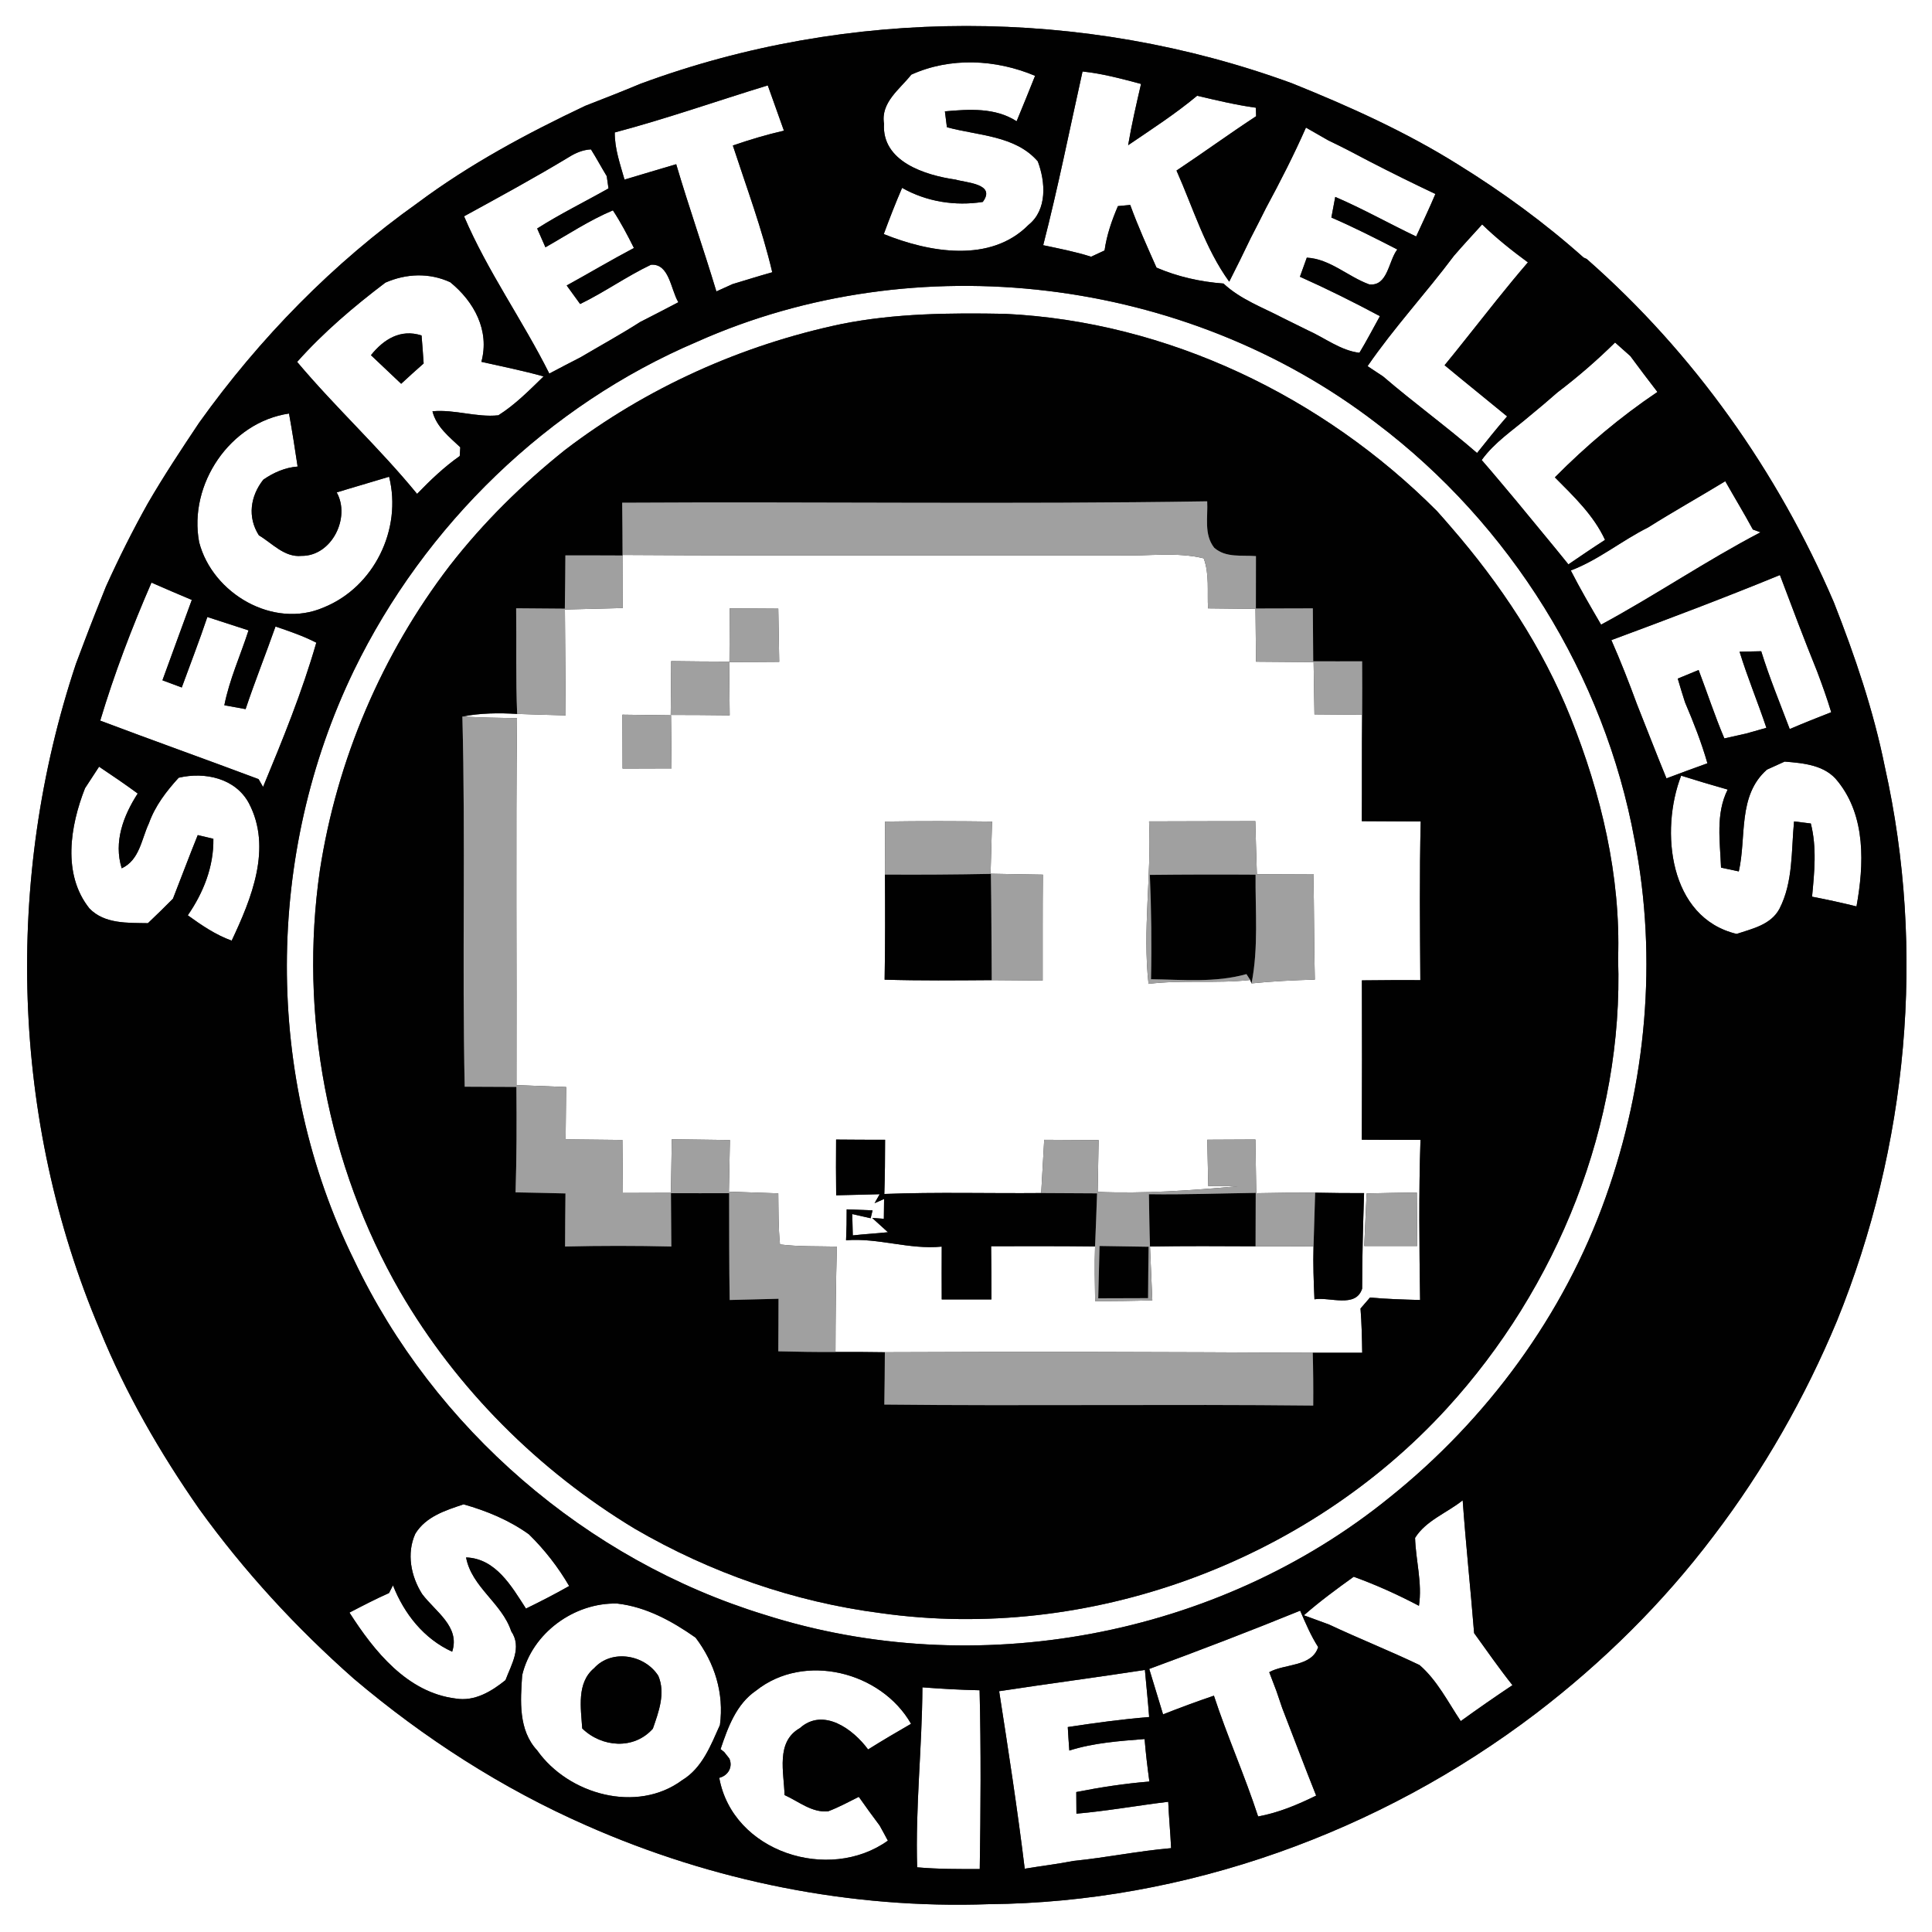 <?xml version="1.0" encoding="UTF-8" ?>
<!DOCTYPE svg PUBLIC "-//W3C//DTD SVG 1.1//EN" "http://www.w3.org/Graphics/SVG/1.1/DTD/svg11.dtd">
<svg width="250pt" height="250pt" viewBox="0 0 250 250" version="1.1" xmlns="http://www.w3.org/2000/svg">
<rect x="0" y="0" width="250" height="250" fill="#333333" stroke="none"/>
<g id="#ffffffff">
<path fill="#ffffff" opacity="1.00" d=" M 0.00 0.00 L 250.00 0.00 L 250.00 250.00 L 0.00 250.00 L 0.00 0.00 M 82.85 10.85 C 80.50 11.84 78.12 12.76 75.74 13.69 C 68.18 17.27 60.79 21.23 54.07 26.24 C 43.09 34.04 33.58 43.77 25.76 54.71 C 23.47 58.14 21.19 61.58 19.12 65.15 C 17.16 68.65 15.36 72.25 13.71 75.90 C 12.77 78.24 11.83 80.59 10.94 82.95 C 10.57 83.93 10.20 84.91 9.83 85.89 C 0.54 113.74 1.42 144.98 12.91 172.06 C 16.25 180.28 20.71 188.00 25.78 195.27 C 31.59 203.32 38.34 210.66 45.79 217.23 C 54.86 224.91 64.98 231.43 75.87 236.21 C 92.20 243.43 110.11 247.04 127.96 246.40 C 153.41 246.18 178.55 237.09 198.76 221.71 C 207.40 215.11 215.19 207.42 221.74 198.74 C 228.24 190.21 233.58 180.82 237.70 170.93 C 246.87 148.35 249.22 123.03 243.90 99.24 C 242.43 91.94 240.02 84.86 237.30 77.94 C 230.04 61.03 219.16 45.66 205.32 33.51 L 204.92 33.33 C 199.88 28.83 194.41 24.84 188.67 21.29 C 181.90 17.05 174.59 13.76 167.19 10.78 C 140.19 0.89 109.82 0.87 82.85 10.85 Z" />
<path fill="#ffffff" opacity="1.00" d=" M 117.92 9.66 C 122.98 7.37 128.87 7.67 133.94 9.81 C 133.15 11.77 132.37 13.74 131.55 15.69 C 128.78 13.90 125.40 14.13 122.27 14.41 C 122.33 14.92 122.46 15.95 122.53 16.46 C 126.52 17.56 131.38 17.51 134.29 20.88 C 135.29 23.53 135.54 27.14 133.09 29.10 C 128.16 34.09 120.23 32.66 114.36 30.29 C 115.10 28.28 115.88 26.28 116.73 24.31 C 119.89 26.10 123.59 26.69 127.17 26.13 C 128.92 23.78 125.06 23.66 123.65 23.24 C 119.73 22.68 114.08 20.92 114.39 16.01 C 113.94 13.26 116.42 11.56 117.92 9.66 Z" />
<path fill="#ffffff" opacity="1.00" d=" M 140.08 9.25 C 142.66 9.52 145.16 10.20 147.65 10.86 C 147.04 13.49 146.43 16.12 145.98 18.79 C 149.01 16.73 152.09 14.74 154.91 12.39 C 157.43 12.98 159.95 13.59 162.51 13.94 C 162.52 14.22 162.53 14.77 162.54 15.04 C 159.06 17.32 155.70 19.77 152.24 22.07 C 154.39 26.90 155.94 32.14 159.06 36.45 C 160.01 34.58 160.94 32.70 161.84 30.81 C 162.51 29.51 163.18 28.21 163.83 26.90 C 165.67 23.49 167.43 20.05 168.99 16.51 C 169.96 17.06 170.93 17.61 171.89 18.17 C 173.68 19.02 175.43 19.94 177.18 20.87 C 180.01 22.33 182.86 23.74 185.74 25.10 C 184.96 26.95 184.09 28.77 183.25 30.60 C 179.74 28.93 176.35 27.01 172.78 25.48 C 172.61 26.37 172.44 27.26 172.28 28.15 C 175.18 29.40 178.00 30.84 180.81 32.28 C 179.65 33.79 179.59 37.07 177.18 36.80 C 174.42 35.80 172.11 33.50 169.10 33.34 C 168.88 33.96 168.43 35.20 168.21 35.81 C 171.72 37.38 175.16 39.09 178.56 40.91 C 177.68 42.49 176.85 44.10 175.91 45.65 C 173.49 45.37 171.41 43.71 169.21 42.73 C 168.14 42.21 167.09 41.68 166.03 41.16 C 163.40 39.78 160.52 38.75 158.32 36.69 C 155.35 36.47 152.39 35.81 149.65 34.63 C 148.46 31.95 147.25 29.28 146.25 26.52 C 145.85 26.56 145.06 26.63 144.66 26.67 C 143.87 28.51 143.21 30.41 142.93 32.41 C 142.49 32.61 141.62 33.02 141.19 33.22 C 139.16 32.57 137.07 32.17 134.99 31.73 C 136.91 24.28 138.41 16.74 140.08 9.25 Z" />
<path fill="#ffffff" opacity="1.00" d=" M 79.55 17.14 C 86.23 15.37 92.75 13.07 99.35 11.05 C 100.06 13.00 100.73 14.96 101.44 16.91 C 99.20 17.42 97.00 18.08 94.83 18.83 C 96.61 24.27 98.62 29.65 99.93 35.23 C 98.21 35.71 96.51 36.25 94.80 36.76 C 94.10 37.08 93.40 37.39 92.70 37.71 C 91.04 32.20 89.13 26.77 87.50 21.25 C 85.27 21.90 83.04 22.58 80.81 23.24 C 80.25 21.24 79.53 19.25 79.55 17.14 Z" />
<path fill="#ffffff" opacity="1.00" d=" M 73.63 20.32 C 74.49 19.78 75.44 19.38 76.47 19.33 C 77.18 20.46 77.81 21.64 78.51 22.79 C 78.57 23.19 78.68 23.98 78.74 24.38 C 75.67 26.12 72.49 27.67 69.51 29.57 C 69.78 30.18 70.32 31.40 70.58 32.00 C 73.47 30.36 76.25 28.51 79.31 27.22 C 80.33 28.77 81.20 30.43 82.03 32.09 C 79.09 33.64 76.24 35.34 73.33 36.94 C 73.91 37.73 74.49 38.53 75.07 39.34 C 78.22 37.81 81.08 35.76 84.23 34.26 C 86.62 34.06 86.79 37.48 87.78 39.11 C 86.13 39.97 84.49 40.83 82.83 41.67 C 80.32 43.28 77.70 44.71 75.13 46.23 C 73.77 46.92 72.43 47.63 71.08 48.34 C 67.63 41.44 63.08 35.10 60.05 27.99 C 64.61 25.49 69.18 23.01 73.63 20.32 Z" />
<path fill="#ffffff" opacity="1.00" d=" M 188.14 33.10 C 189.33 31.72 190.57 30.39 191.79 29.04 C 193.63 30.83 195.64 32.43 197.71 33.95 C 194.96 37.14 192.37 40.47 189.74 43.77 C 188.82 44.94 187.88 46.10 186.93 47.26 C 189.61 49.49 192.33 51.66 195.02 53.88 C 193.68 55.42 192.40 57.02 191.13 58.62 C 187.18 55.19 182.94 52.12 178.97 48.71 C 178.47 48.38 177.46 47.72 176.96 47.38 C 180.38 42.40 184.52 37.94 188.14 33.10 Z" />
<path fill="#ffffff" opacity="1.00" d=" M 38.45 46.83 C 41.87 42.99 45.78 39.67 49.87 36.57 C 52.58 35.39 55.55 35.27 58.26 36.52 C 61.35 39.03 63.39 42.77 62.29 46.82 C 64.98 47.43 67.68 47.96 70.34 48.71 C 68.50 50.50 66.67 52.36 64.49 53.74 C 61.65 54.04 58.83 52.95 55.96 53.22 C 56.46 55.23 58.13 56.52 59.56 57.88 C 59.54 58.16 59.51 58.73 59.49 59.01 C 57.47 60.43 55.68 62.14 53.97 63.91 C 49.09 57.94 43.41 52.73 38.45 46.83 M 48.00 45.96 C 49.30 47.19 50.61 48.42 51.91 49.66 C 52.87 48.77 53.84 47.89 54.82 47.03 C 54.74 45.82 54.65 44.61 54.55 43.41 C 51.84 42.53 49.65 43.90 48.00 45.96 Z" />
<path fill="#ffffff" opacity="1.00" d=" M 90.16 44.24 C 118.55 31.55 153.47 35.82 178.11 54.76 C 195.40 67.81 207.62 87.39 211.52 108.72 C 214.51 124.09 213.03 140.19 207.78 154.91 C 202.37 170.17 192.42 183.67 179.81 193.77 C 157.55 211.84 126.19 217.65 98.92 208.94 C 75.89 201.88 56.17 184.83 45.83 163.08 C 34.13 139.37 34.31 110.50 45.80 86.75 C 54.93 67.95 70.91 52.43 90.16 44.24 M 108.87 41.93 C 95.94 44.65 83.64 50.19 73.13 58.21 C 67.60 62.63 62.57 67.58 58.21 73.18 C 49.41 84.66 43.59 98.33 41.39 112.64 C 38.69 131.28 42.36 150.78 51.77 167.13 C 59.08 179.71 69.71 190.32 82.16 197.83 C 91.92 203.51 102.78 207.30 113.99 208.74 C 140.78 212.52 168.96 202.19 187.19 182.28 C 201.55 166.60 210.12 145.39 209.38 124.05 C 209.73 113.35 207.19 102.72 203.23 92.83 C 199.60 83.76 194.13 75.54 187.74 68.18 C 187.15 67.49 186.55 66.81 185.95 66.14 C 171.18 51.31 151.08 41.62 130.08 40.61 C 122.97 40.48 115.86 40.53 108.87 41.93 Z" />
<path fill="#ffffff" opacity="1.00" d=" M 208.99 44.32 C 209.65 44.90 210.30 45.49 210.96 46.07 C 212.12 47.63 213.28 49.19 214.47 50.72 C 209.69 53.93 205.25 57.68 201.20 61.77 C 203.63 64.22 206.22 66.67 207.69 69.86 C 206.09 70.89 204.52 71.96 202.95 73.03 C 200.72 70.25 198.42 67.53 196.17 64.77 C 194.69 63.02 193.24 61.25 191.73 59.53 C 193.39 57.22 195.79 55.66 197.92 53.84 C 199.14 52.85 200.34 51.82 201.53 50.78 C 204.15 48.79 206.65 46.63 208.99 44.32 Z" />
<path fill="#ffffff" opacity="1.00" d=" M 25.77 70.16 C 24.36 62.69 29.76 54.63 37.40 53.51 C 37.81 55.79 38.17 58.07 38.51 60.37 C 36.88 60.50 35.40 61.15 34.07 62.07 C 32.40 64.19 31.99 66.91 33.50 69.27 C 35.23 70.30 36.81 72.15 39.01 71.93 C 42.94 71.98 45.39 66.96 43.57 63.72 C 45.83 63.02 48.10 62.38 50.35 61.69 C 52.05 68.49 48.40 75.97 41.89 78.60 C 35.39 81.43 27.49 76.81 25.77 70.16 Z" />
<path fill="#ffffff" opacity="1.00" d=" M 213.25 68.26 C 216.54 66.19 219.93 64.29 223.25 62.27 C 224.43 64.36 225.68 66.41 226.82 68.52 C 227.07 68.61 227.56 68.79 227.81 68.88 C 220.76 72.56 214.17 77.06 207.18 80.83 C 205.83 78.52 204.48 76.21 203.26 73.82 C 206.85 72.46 209.84 69.96 213.25 68.26 Z" />
<path fill="#ffffff" opacity="1.00" d=" M 80.60 71.81 C 102.07 71.95 123.54 71.84 145.00 71.87 C 148.58 71.98 152.25 71.39 155.76 72.25 C 156.52 74.31 156.20 76.57 156.32 78.72 C 158.36 78.74 160.41 78.77 162.46 78.79 C 162.49 81.06 162.51 83.34 162.53 85.62 C 165.01 85.64 167.50 85.66 169.98 85.68 C 170.02 87.93 170.06 90.19 170.09 92.44 C 172.15 92.46 174.20 92.48 176.26 92.49 C 176.21 97.08 176.25 101.67 176.22 106.26 C 178.76 106.27 181.30 106.28 183.84 106.30 C 183.67 113.14 183.75 119.99 183.79 126.83 C 181.27 126.82 178.75 126.83 176.23 126.86 C 176.25 133.73 176.25 140.61 176.22 147.48 C 178.75 147.50 181.27 147.50 183.81 147.50 C 183.58 154.41 183.66 161.31 183.76 168.22 C 181.59 168.16 179.43 168.10 177.28 167.90 C 176.86 168.37 176.46 168.85 176.05 169.32 C 176.20 171.23 176.24 173.14 176.27 175.05 C 174.14 175.04 172.00 175.06 169.87 175.05 C 151.42 174.95 132.96 174.89 114.50 174.98 C 112.37 174.94 110.24 174.94 108.11 174.95 C 108.12 170.40 108.16 165.85 108.29 161.31 C 105.83 161.25 103.37 161.33 100.93 161.03 C 100.71 158.83 100.74 156.62 100.71 154.42 C 98.58 154.35 96.45 154.27 94.32 154.20 C 94.36 151.97 94.41 149.74 94.45 147.52 C 91.94 147.48 89.43 147.45 86.93 147.42 C 86.89 149.73 86.85 152.04 86.82 154.35 C 84.75 154.35 82.67 154.36 80.60 154.37 C 80.58 152.08 80.56 149.79 80.54 147.51 C 78.09 147.48 75.64 147.46 73.19 147.43 C 73.21 145.17 73.23 142.92 73.26 140.66 C 71.12 140.57 68.97 140.49 66.83 140.41 C 66.88 124.58 66.73 108.75 66.90 92.92 C 64.55 92.90 62.19 92.85 59.83 92.72 C 62.17 92.26 64.55 92.24 66.92 92.38 C 69.01 92.46 71.11 92.51 73.20 92.57 C 73.16 88.01 73.14 83.44 73.10 78.87 C 75.60 78.80 78.09 78.74 80.58 78.68 C 80.59 76.39 80.59 74.10 80.60 71.81 M 94.42 78.72 C 94.41 81.04 94.40 83.36 94.39 85.68 C 96.53 85.66 98.68 85.65 100.83 85.64 C 100.79 83.34 100.75 81.05 100.71 78.76 C 98.61 78.75 96.52 78.73 94.42 78.72 M 86.85 85.55 C 86.84 87.87 86.82 90.19 86.79 92.51 C 89.33 92.51 91.88 92.53 94.42 92.56 C 94.40 90.24 94.38 87.93 94.35 85.61 C 91.85 85.61 89.35 85.58 86.85 85.55 M 80.54 92.48 C 80.55 94.80 80.56 97.13 80.56 99.45 C 82.67 99.44 84.78 99.43 86.90 99.43 C 86.87 97.14 86.85 94.85 86.83 92.56 C 84.73 92.53 82.64 92.50 80.54 92.48 M 114.53 106.31 C 114.53 108.59 114.52 110.88 114.51 113.17 C 114.54 117.70 114.55 122.24 114.47 126.77 C 119.09 126.91 123.71 126.86 128.33 126.83 C 130.52 126.84 132.72 126.87 134.92 126.89 C 134.93 122.32 134.90 117.75 134.95 113.18 C 132.69 113.14 130.43 113.11 128.18 113.06 C 128.24 110.80 128.30 108.56 128.37 106.31 C 123.75 106.25 119.14 106.24 114.53 106.31 M 148.69 106.29 C 149.01 113.30 147.84 120.31 148.62 127.31 C 152.99 126.78 157.41 127.29 161.78 126.81 L 161.95 127.25 C 164.67 126.97 167.40 126.84 170.14 126.76 C 170.02 122.21 170.06 117.66 169.95 113.10 C 167.51 113.11 165.08 113.12 162.64 113.13 C 162.56 110.84 162.50 108.55 162.44 106.26 C 157.86 106.28 153.27 106.26 148.69 106.29 M 108.19 147.46 C 108.17 149.86 108.17 152.26 108.20 154.67 C 110.08 154.62 111.95 154.59 113.83 154.53 L 113.17 155.69 L 114.40 155.15 L 114.37 157.71 L 112.86 157.60 C 113.37 158.06 114.39 158.99 114.90 159.45 C 113.38 159.61 111.87 159.69 110.35 159.86 C 110.34 159.17 110.30 157.79 110.28 157.10 C 110.88 157.24 112.07 157.51 112.66 157.64 C 112.73 157.39 112.85 156.88 112.91 156.62 C 111.79 156.58 110.67 156.54 109.56 156.49 C 109.57 157.82 109.54 159.15 109.48 160.49 C 113.64 160.15 117.67 161.73 121.86 161.31 C 121.85 163.59 121.85 165.87 121.86 168.15 C 124.00 168.15 126.15 168.14 128.29 168.15 C 128.29 165.85 128.28 163.55 128.25 161.26 C 132.74 161.25 137.22 161.24 141.70 161.29 C 141.61 163.65 141.68 166.00 141.71 168.36 C 144.18 168.37 146.64 168.34 149.11 168.26 C 149.02 165.94 148.91 163.62 148.81 161.30 C 153.37 161.22 157.92 161.25 162.47 161.27 C 164.97 161.26 167.47 161.27 169.97 161.28 C 169.90 163.56 169.99 165.85 170.09 168.13 C 172.06 167.79 175.44 169.31 176.26 166.75 C 176.26 162.63 176.38 158.51 176.51 154.39 C 174.39 154.39 172.28 154.38 170.18 154.33 C 167.63 154.32 165.09 154.35 162.56 154.40 C 162.52 152.08 162.48 149.77 162.45 147.45 C 160.37 147.46 158.29 147.47 156.22 147.48 C 156.26 149.48 156.30 151.48 156.35 153.48 C 157.60 153.48 158.85 153.49 160.11 153.50 C 154.10 154.05 148.07 154.48 142.04 154.23 C 142.08 151.99 142.11 149.76 142.16 147.53 C 139.81 147.51 137.46 147.50 135.12 147.49 C 134.99 149.79 134.86 152.08 134.73 154.38 C 127.96 154.44 121.20 154.24 114.43 154.50 C 114.51 152.16 114.53 149.83 114.53 147.49 C 112.42 147.49 110.30 147.48 108.19 147.46 M 176.84 154.43 C 176.74 156.69 176.63 158.96 176.53 161.23 C 178.81 161.24 181.10 161.24 183.39 161.23 C 183.37 158.92 183.35 156.61 183.34 154.31 C 181.17 154.34 179.01 154.38 176.84 154.43 Z" />
<path fill="#ffffff" opacity="1.00" d=" M 208.51 82.83 C 215.82 80.12 223.11 77.37 230.32 74.41 C 231.89 78.58 233.46 82.75 235.13 86.87 C 235.79 88.62 236.42 90.37 236.96 92.16 C 235.15 92.87 233.36 93.58 231.59 94.34 C 230.33 91.00 228.96 87.69 227.90 84.27 C 227.20 84.29 225.80 84.32 225.10 84.33 C 226.12 87.66 227.47 90.88 228.57 94.18 C 227.91 94.37 226.60 94.74 225.95 94.92 C 225.24 95.08 223.84 95.40 223.13 95.55 C 221.90 92.65 220.92 89.65 219.80 86.70 C 219.13 86.98 217.78 87.53 217.10 87.81 C 217.40 88.84 217.71 89.86 218.04 90.88 C 219.14 93.46 220.17 96.07 220.94 98.77 C 219.17 99.41 217.40 100.05 215.64 100.72 C 214.33 97.54 213.10 94.32 211.82 91.12 C 210.79 88.32 209.71 85.55 208.51 82.83 Z" />
<path fill="#ffffff" opacity="1.00" d=" M 12.97 93.25 C 14.79 87.17 17.07 81.21 19.60 75.39 C 21.33 76.16 23.08 76.89 24.82 77.63 C 23.56 81.10 22.27 84.56 21.02 88.03 C 21.85 88.34 22.69 88.65 23.52 88.96 C 24.63 85.92 25.80 82.91 26.83 79.84 C 28.60 80.42 30.38 81.00 32.16 81.57 C 31.12 84.80 29.69 87.92 29.03 91.26 C 29.72 91.39 31.09 91.64 31.78 91.76 C 32.98 88.17 34.39 84.65 35.65 81.07 C 37.44 81.68 39.24 82.29 40.93 83.16 C 39.10 89.53 36.58 95.71 34.04 101.83 C 33.89 101.58 33.60 101.07 33.46 100.82 C 26.64 98.26 19.78 95.82 12.97 93.25 Z" />
<path fill="#ffffff" opacity="1.00" d=" M 228.64 99.59 C 229.22 99.33 230.36 98.81 230.93 98.55 C 233.39 98.75 236.21 98.99 237.83 101.13 C 241.46 105.65 241.21 111.89 240.23 117.29 C 238.33 116.82 236.40 116.40 234.48 116.03 C 234.78 112.87 235.11 109.68 234.32 106.56 C 233.78 106.49 232.70 106.36 232.15 106.29 C 231.78 110.08 232.05 114.12 230.26 117.60 C 229.15 119.67 226.76 120.17 224.72 120.85 C 215.96 118.76 214.79 107.50 217.54 100.37 C 219.54 101.00 221.54 101.60 223.56 102.17 C 221.98 105.31 222.58 108.89 222.70 112.27 C 223.27 112.39 224.42 112.64 225.00 112.76 C 226.02 108.31 224.82 102.96 228.64 99.59 Z" />
<path fill="#ffffff" opacity="1.00" d=" M 11.00 102.00 C 11.61 101.07 12.21 100.14 12.82 99.21 C 14.51 100.34 16.19 101.48 17.82 102.68 C 15.97 105.54 14.68 108.94 15.75 112.36 C 18.07 111.28 18.30 108.59 19.27 106.53 C 20.07 104.28 21.53 102.38 23.12 100.64 C 26.48 99.84 30.47 100.69 32.21 103.94 C 35.25 109.73 32.53 116.30 29.98 121.72 C 27.90 120.97 26.07 119.72 24.30 118.44 C 26.32 115.52 27.67 112.13 27.61 108.54 C 27.10 108.42 26.10 108.18 25.59 108.06 C 24.48 110.79 23.46 113.55 22.38 116.29 C 21.31 117.37 20.24 118.42 19.14 119.46 C 16.54 119.41 13.52 119.58 11.57 117.55 C 8.04 113.13 9.08 106.88 11.00 102.00 Z" />
<path fill="#ffffff" opacity="1.00" d=" M 53.74 198.47 C 55.09 196.24 57.67 195.43 59.99 194.66 C 62.99 195.51 65.89 196.71 68.44 198.54 C 70.47 200.53 72.22 202.77 73.65 205.23 C 71.82 206.27 69.95 207.23 68.06 208.15 C 66.21 205.29 64.17 201.67 60.31 201.53 C 61.03 205.38 64.95 207.43 66.15 211.08 C 67.58 213.17 66.16 215.39 65.41 217.41 C 63.60 218.87 61.41 220.20 58.97 219.79 C 52.69 219.02 48.41 213.65 45.22 208.67 C 46.91 207.79 48.60 206.91 50.34 206.14 C 50.47 205.89 50.73 205.39 50.85 205.14 C 52.30 208.83 54.85 212.06 58.51 213.73 C 59.58 210.48 56.31 208.53 54.62 206.26 C 53.17 203.97 52.59 201.01 53.74 198.47 Z" />
<path fill="#ffffff" opacity="1.00" d=" M 183.11 199.00 C 184.51 196.75 187.26 195.76 189.27 194.14 C 189.68 199.87 190.29 205.59 190.75 211.32 C 192.38 213.58 193.97 215.87 195.71 218.06 C 193.45 219.57 191.22 221.12 189.02 222.71 C 187.36 220.23 185.97 217.43 183.69 215.46 C 179.83 213.61 175.84 212.03 171.97 210.21 C 171.16 209.91 169.53 209.31 168.72 209.02 C 170.77 207.23 172.96 205.61 175.17 204.03 C 178.07 205.08 180.88 206.35 183.61 207.79 C 184.06 204.84 183.20 201.93 183.11 199.00 Z" />
<path fill="#ffffff" opacity="1.00" d=" M 67.57 216.77 C 68.86 211.30 74.33 207.34 79.88 207.50 C 83.62 207.93 86.98 209.78 90.01 211.91 C 92.48 215.17 93.71 219.10 93.16 223.21 C 91.98 225.84 90.88 228.77 88.28 230.35 C 82.41 234.70 73.55 232.21 69.51 226.50 C 67.06 223.86 67.34 220.09 67.57 216.77 M 76.88 215.86 C 74.59 217.76 75.17 221.04 75.34 223.66 C 77.87 226.12 82.03 226.45 84.48 223.69 C 85.23 221.52 86.14 219.12 85.19 216.86 C 83.45 214.11 79.16 213.35 76.88 215.86 Z" />
<path fill="#ffffff" opacity="1.00" d=" M 148.71 215.96 C 155.26 213.55 161.78 211.05 168.24 208.42 C 168.94 210.03 169.62 211.65 170.57 213.13 C 169.77 215.71 166.21 215.27 164.24 216.38 C 164.47 216.99 164.93 218.21 165.17 218.82 C 165.35 219.36 165.72 220.45 165.91 221.00 C 167.38 224.78 168.80 228.58 170.31 232.35 C 167.91 233.53 165.43 234.57 162.80 235.05 C 161.08 229.77 158.81 224.69 157.08 219.42 C 154.87 220.17 152.68 220.98 150.50 221.84 C 149.91 219.87 149.31 217.92 148.71 215.96 Z" />
<path fill="#ffffff" opacity="1.00" d=" M 97.84 218.76 C 104.07 213.80 114.02 216.29 117.89 223.06 C 116.02 224.14 114.16 225.23 112.33 226.38 C 110.40 223.75 106.53 220.91 103.50 223.62 C 100.35 225.40 101.45 229.34 101.52 232.28 C 103.33 233.09 105.07 234.60 107.17 234.38 C 108.54 233.86 109.83 233.16 111.13 232.51 C 112.00 233.76 112.91 235.00 113.83 236.23 C 114.19 236.87 114.54 237.53 114.89 238.18 C 107.26 243.64 94.81 239.66 93.07 230.05 C 94.21 229.77 94.86 228.66 94.38 227.56 C 94.21 227.35 93.88 226.92 93.71 226.71 L 93.24 226.34 C 94.19 223.52 95.27 220.51 97.84 218.76 Z" />
<path fill="#ffffff" opacity="1.00" d=" M 129.29 218.84 C 135.57 217.88 141.87 217.06 148.15 216.09 C 148.33 218.12 148.55 220.15 148.70 222.18 C 145.17 222.47 141.67 222.95 138.17 223.48 C 138.23 224.49 138.29 225.51 138.37 226.52 C 141.51 225.52 144.83 225.29 148.11 225.03 C 148.26 226.87 148.48 228.70 148.73 230.53 C 145.55 230.79 142.39 231.27 139.27 231.89 C 139.27 232.59 139.29 233.99 139.29 234.69 C 143.27 234.34 147.20 233.63 151.17 233.15 C 151.25 235.15 151.45 237.15 151.54 239.15 C 147.31 239.51 143.14 240.38 138.92 240.80 C 136.83 241.21 134.71 241.46 132.60 241.81 C 131.66 234.13 130.48 226.48 129.29 218.84 Z" />
<path fill="#ffffff" opacity="1.00" d=" M 119.36 218.34 C 121.82 218.53 124.29 218.67 126.76 218.72 C 126.95 226.43 126.90 234.14 126.78 241.85 C 124.08 241.86 121.37 241.87 118.68 241.63 C 118.44 233.84 119.32 226.11 119.36 218.34 Z" />
</g>
<g id="#010101ff">
<path fill="#010101" opacity="1.00" d=" M 82.85 10.85 C 109.82 0.87 140.19 0.89 167.19 10.78 C 174.59 13.76 181.90 17.05 188.67 21.29 C 194.41 24.84 199.88 28.83 204.92 33.33 L 205.32 33.51 C 219.16 45.66 230.04 61.03 237.30 77.94 C 240.02 84.86 242.43 91.94 243.90 99.24 C 249.22 123.03 246.87 148.35 237.70 170.93 C 233.58 180.82 228.24 190.21 221.74 198.74 C 215.19 207.42 207.40 215.11 198.76 221.71 C 178.55 237.09 153.41 246.18 127.96 246.40 C 110.11 247.04 92.20 243.43 75.87 236.21 C 64.98 231.43 54.86 224.91 45.79 217.23 C 38.34 210.66 31.59 203.32 25.78 195.27 C 20.71 188.00 16.25 180.28 12.91 172.06 C 1.42 144.98 0.54 113.74 9.83 85.89 C 10.20 84.91 10.57 83.93 10.94 82.95 C 11.83 80.59 12.77 78.24 13.71 75.90 C 15.36 72.25 17.16 68.65 19.12 65.15 C 21.19 61.58 23.47 58.14 25.76 54.71 C 33.58 43.77 43.09 34.04 54.07 26.24 C 60.79 21.23 68.18 17.27 75.74 13.69 C 78.12 12.76 80.50 11.84 82.85 10.85 M 117.92 9.66 C 116.42 11.56 113.94 13.26 114.39 16.01 C 114.08 20.92 119.73 22.68 123.65 23.24 C 125.06 23.66 128.92 23.78 127.17 26.13 C 123.59 26.69 119.89 26.10 116.73 24.31 C 115.88 26.28 115.10 28.28 114.36 30.29 C 120.23 32.66 128.16 34.09 133.09 29.10 C 135.54 27.14 135.29 23.53 134.29 20.88 C 131.38 17.51 126.52 17.56 122.53 16.46 C 122.46 15.95 122.33 14.92 122.27 14.41 C 125.40 14.13 128.78 13.90 131.55 15.69 C 132.37 13.74 133.15 11.77 133.94 9.81 C 128.87 7.67 122.98 7.37 117.92 9.66 M 140.08 9.25 C 138.41 16.74 136.91 24.28 134.99 31.73 C 137.07 32.17 139.16 32.57 141.19 33.22 C 141.62 33.02 142.49 32.61 142.93 32.41 C 143.21 30.41 143.87 28.51 144.66 26.67 C 145.06 26.63 145.85 26.56 146.25 26.52 C 147.25 29.28 148.46 31.95 149.65 34.63 C 152.39 35.81 155.35 36.47 158.32 36.69 C 160.52 38.75 163.40 39.78 166.03 41.16 C 167.09 41.68 168.14 42.21 169.21 42.73 C 171.41 43.71 173.49 45.37 175.91 45.65 C 176.85 44.10 177.68 42.49 178.56 40.91 C 175.16 39.09 171.72 37.38 168.21 35.81 C 168.43 35.20 168.88 33.96 169.10 33.34 C 172.11 33.50 174.42 35.80 177.18 36.80 C 179.59 37.07 179.65 33.79 180.81 32.28 C 178.00 30.84 175.18 29.40 172.28 28.15 C 172.44 27.26 172.61 26.37 172.78 25.48 C 176.35 27.01 179.74 28.93 183.25 30.60 C 184.09 28.77 184.96 26.95 185.74 25.10 C 182.86 23.74 180.01 22.33 177.18 20.87 C 175.43 19.94 173.68 19.02 171.89 18.17 C 170.93 17.61 169.96 17.06 168.99 16.51 C 167.43 20.05 165.67 23.49 163.83 26.90 C 163.18 28.21 162.51 29.51 161.84 30.81 C 160.94 32.70 160.01 34.58 159.06 36.45 C 155.94 32.14 154.39 26.90 152.24 22.07 C 155.70 19.77 159.06 17.32 162.54 15.04 C 162.53 14.77 162.52 14.22 162.51 13.94 C 159.95 13.59 157.43 12.98 154.91 12.39 C 152.09 14.74 149.01 16.73 145.98 18.79 C 146.43 16.12 147.04 13.49 147.65 10.86 C 145.16 10.20 142.66 9.52 140.08 9.25 M 79.55 17.14 C 79.53 19.25 80.25 21.24 80.81 23.24 C 83.04 22.58 85.27 21.90 87.50 21.25 C 89.13 26.77 91.04 32.20 92.70 37.71 C 93.40 37.39 94.10 37.08 94.80 36.76 C 96.51 36.25 98.21 35.71 99.93 35.23 C 98.62 29.65 96.61 24.27 94.83 18.83 C 97.00 18.08 99.20 17.42 101.44 16.91 C 100.73 14.96 100.06 13.00 99.35 11.05 C 92.75 13.07 86.23 15.37 79.55 17.14 M 73.63 20.32 C 69.18 23.01 64.61 25.49 60.05 27.99 C 63.08 35.10 67.63 41.44 71.08 48.34 C 72.43 47.63 73.77 46.92 75.13 46.23 C 77.70 44.71 80.32 43.28 82.83 41.67 C 84.49 40.83 86.13 39.97 87.78 39.11 C 86.79 37.48 86.62 34.06 84.23 34.26 C 81.08 35.76 78.22 37.81 75.07 39.34 C 74.49 38.53 73.91 37.73 73.33 36.94 C 76.24 35.34 79.09 33.64 82.03 32.09 C 81.20 30.43 80.33 28.77 79.31 27.22 C 76.25 28.51 73.47 30.36 70.58 32.00 C 70.32 31.40 69.78 30.18 69.51 29.57 C 72.49 27.67 75.67 26.12 78.74 24.38 C 78.68 23.98 78.57 23.19 78.51 22.79 C 77.81 21.64 77.18 20.46 76.47 19.33 C 75.44 19.38 74.49 19.78 73.63 20.32 M 188.14 33.10 C 184.52 37.94 180.38 42.40 176.96 47.38 C 177.46 47.72 178.47 48.38 178.97 48.71 C 182.94 52.12 187.18 55.19 191.13 58.62 C 192.40 57.02 193.68 55.42 195.02 53.88 C 192.33 51.66 189.61 49.49 186.93 47.26 C 187.88 46.10 188.82 44.94 189.74 43.77 C 192.37 40.47 194.96 37.14 197.71 33.95 C 195.64 32.43 193.63 30.83 191.79 29.04 C 190.57 30.39 189.33 31.72 188.14 33.10 M 38.45 46.83 C 43.41 52.73 49.09 57.94 53.97 63.91 C 55.68 62.14 57.47 60.43 59.49 59.01 C 59.51 58.73 59.54 58.16 59.56 57.88 C 58.13 56.52 56.46 55.23 55.96 53.22 C 58.83 52.95 61.65 54.04 64.49 53.74 C 66.67 52.36 68.50 50.50 70.34 48.71 C 67.68 47.96 64.98 47.43 62.29 46.82 C 63.39 42.77 61.35 39.03 58.26 36.52 C 55.55 35.27 52.58 35.39 49.87 36.57 C 45.78 39.67 41.87 42.99 38.45 46.83 M 90.16 44.24 C 70.91 52.43 54.93 67.95 45.80 86.75 C 34.31 110.50 34.13 139.37 45.83 163.08 C 56.17 184.83 75.89 201.88 98.92 208.94 C 126.19 217.65 157.55 211.84 179.81 193.77 C 192.42 183.67 202.37 170.17 207.78 154.91 C 213.03 140.19 214.51 124.09 211.52 108.72 C 207.62 87.39 195.40 67.81 178.11 54.76 C 153.47 35.82 118.55 31.55 90.16 44.24 M 208.99 44.32 C 206.65 46.63 204.15 48.79 201.53 50.78 C 200.34 51.82 199.14 52.85 197.92 53.84 C 195.79 55.66 193.39 57.22 191.73 59.53 C 193.24 61.25 194.69 63.02 196.17 64.77 C 198.42 67.53 200.72 70.25 202.95 73.03 C 204.52 71.96 206.09 70.89 207.69 69.86 C 206.22 66.67 203.63 64.22 201.20 61.77 C 205.25 57.68 209.69 53.93 214.47 50.72 C 213.28 49.19 212.12 47.63 210.96 46.07 C 210.30 45.49 209.65 44.90 208.99 44.32 M 25.77 70.16 C 27.49 76.81 35.39 81.43 41.89 78.60 C 48.40 75.97 52.05 68.49 50.35 61.69 C 48.10 62.38 45.83 63.02 43.57 63.72 C 45.39 66.96 42.94 71.98 39.01 71.93 C 36.81 72.15 35.23 70.30 33.50 69.27 C 31.99 66.91 32.40 64.19 34.07 62.07 C 35.40 61.15 36.88 60.50 38.51 60.37 C 38.17 58.07 37.81 55.79 37.40 53.51 C 29.76 54.63 24.36 62.69 25.77 70.16 M 213.25 68.26 C 209.84 69.96 206.85 72.46 203.26 73.82 C 204.48 76.21 205.83 78.52 207.18 80.83 C 214.17 77.06 220.76 72.56 227.81 68.88 C 227.56 68.79 227.07 68.61 226.82 68.52 C 225.68 66.41 224.43 64.36 223.25 62.27 C 219.93 64.29 216.54 66.19 213.25 68.26 M 208.51 82.83 C 209.71 85.55 210.79 88.32 211.82 91.12 C 213.10 94.32 214.33 97.54 215.64 100.72 C 217.40 100.05 219.17 99.41 220.94 98.77 C 220.17 96.07 219.14 93.46 218.04 90.88 C 217.71 89.86 217.40 88.84 217.10 87.81 C 217.78 87.53 219.13 86.98 219.80 86.70 C 220.92 89.65 221.90 92.65 223.13 95.55 C 223.84 95.40 225.24 95.08 225.95 94.92 C 226.60 94.74 227.91 94.37 228.57 94.18 C 227.47 90.88 226.12 87.66 225.10 84.33 C 225.80 84.32 227.20 84.29 227.90 84.27 C 228.96 87.69 230.33 91.00 231.59 94.34 C 233.36 93.58 235.15 92.87 236.96 92.16 C 236.42 90.37 235.79 88.62 235.13 86.87 C 233.46 82.75 231.89 78.58 230.32 74.41 C 223.11 77.37 215.82 80.12 208.51 82.83 M 12.97 93.25 C 19.78 95.82 26.64 98.26 33.46 100.82 C 33.60 101.07 33.89 101.58 34.04 101.83 C 36.58 95.71 39.10 89.53 40.93 83.16 C 39.24 82.29 37.44 81.68 35.65 81.07 C 34.39 84.65 32.98 88.17 31.78 91.76 C 31.09 91.64 29.72 91.39 29.03 91.26 C 29.69 87.92 31.12 84.80 32.16 81.57 C 30.38 81.00 28.60 80.42 26.83 79.84 C 25.80 82.91 24.63 85.92 23.52 88.96 C 22.69 88.65 21.85 88.34 21.02 88.03 C 22.27 84.56 23.56 81.10 24.82 77.63 C 23.08 76.89 21.33 76.16 19.60 75.39 C 17.07 81.21 14.79 87.17 12.97 93.25 M 228.64 99.59 C 224.82 102.96 226.02 108.31 225.00 112.76 C 224.42 112.64 223.27 112.39 222.70 112.27 C 222.58 108.89 221.98 105.31 223.56 102.17 C 221.54 101.60 219.54 101.00 217.54 100.37 C 214.79 107.50 215.96 118.76 224.72 120.85 C 226.76 120.17 229.15 119.67 230.26 117.60 C 232.05 114.12 231.78 110.08 232.15 106.29 C 232.70 106.36 233.78 106.49 234.32 106.56 C 235.11 109.68 234.78 112.87 234.48 116.03 C 236.40 116.40 238.33 116.82 240.23 117.29 C 241.21 111.89 241.46 105.65 237.83 101.13 C 236.21 98.99 233.39 98.75 230.93 98.55 C 230.36 98.81 229.22 99.33 228.64 99.59 M 11.00 102.00 C 9.08 106.88 8.04 113.13 11.57 117.55 C 13.52 119.58 16.54 119.41 19.14 119.46 C 20.24 118.42 21.31 117.37 22.38 116.29 C 23.46 113.55 24.48 110.79 25.59 108.06 C 26.10 108.18 27.10 108.42 27.61 108.54 C 27.67 112.13 26.32 115.52 24.30 118.44 C 26.07 119.72 27.90 120.97 29.98 121.72 C 32.53 116.30 35.25 109.73 32.21 103.94 C 30.47 100.69 26.48 99.84 23.12 100.64 C 21.53 102.38 20.07 104.28 19.27 106.53 C 18.30 108.59 18.07 111.28 15.75 112.36 C 14.68 108.94 15.97 105.54 17.82 102.68 C 16.19 101.48 14.51 100.34 12.82 99.21 C 12.21 100.14 11.61 101.07 11.00 102.00 M 53.74 198.47 C 52.59 201.01 53.17 203.97 54.62 206.26 C 56.31 208.53 59.58 210.48 58.51 213.73 C 54.85 212.06 52.30 208.83 50.85 205.14 C 50.73 205.39 50.47 205.89 50.34 206.14 C 48.60 206.91 46.91 207.79 45.22 208.67 C 48.41 213.65 52.69 219.02 58.97 219.79 C 61.41 220.20 63.60 218.87 65.41 217.41 C 66.16 215.39 67.58 213.17 66.15 211.08 C 64.95 207.43 61.03 205.38 60.31 201.53 C 64.17 201.67 66.21 205.29 68.06 208.15 C 69.95 207.23 71.82 206.27 73.65 205.23 C 72.22 202.77 70.47 200.53 68.44 198.54 C 65.89 196.71 62.99 195.51 59.99 194.66 C 57.67 195.43 55.09 196.24 53.74 198.47 M 183.11 199.00 C 183.20 201.93 184.06 204.84 183.61 207.79 C 180.88 206.35 178.07 205.08 175.17 204.03 C 172.96 205.61 170.77 207.23 168.72 209.02 C 169.53 209.31 171.16 209.91 171.97 210.21 C 175.84 212.03 179.83 213.61 183.69 215.46 C 185.97 217.43 187.36 220.23 189.02 222.71 C 191.22 221.12 193.45 219.57 195.71 218.06 C 193.97 215.87 192.38 213.58 190.75 211.32 C 190.29 205.59 189.68 199.87 189.27 194.14 C 187.26 195.76 184.51 196.75 183.11 199.00 M 67.57 216.77 C 67.34 220.09 67.06 223.86 69.51 226.50 C 73.55 232.21 82.41 234.70 88.28 230.35 C 90.88 228.77 91.98 225.84 93.16 223.21 C 93.71 219.10 92.48 215.17 90.01 211.91 C 86.98 209.78 83.62 207.93 79.88 207.50 C 74.33 207.34 68.86 211.30 67.57 216.77 M 148.71 215.96 C 149.31 217.92 149.91 219.87 150.50 221.84 C 152.68 220.98 154.87 220.17 157.08 219.42 C 158.81 224.69 161.08 229.77 162.80 235.05 C 165.43 234.57 167.91 233.53 170.31 232.35 C 168.80 228.58 167.38 224.78 165.91 221.00 C 165.72 220.45 165.35 219.36 165.17 218.82 C 164.93 218.21 164.47 216.99 164.24 216.38 C 166.21 215.27 169.77 215.71 170.57 213.13 C 169.62 211.65 168.94 210.03 168.24 208.42 C 161.78 211.05 155.26 213.55 148.71 215.96 M 97.84 218.76 C 95.27 220.51 94.19 223.52 93.24 226.34 L 93.71 226.71 C 93.88 226.92 94.21 227.35 94.38 227.56 C 94.86 228.66 94.21 229.77 93.07 230.05 C 94.81 239.66 107.26 243.64 114.89 238.18 C 114.54 237.53 114.19 236.87 113.83 236.23 C 112.91 235.00 112.00 233.76 111.13 232.51 C 109.83 233.16 108.54 233.86 107.17 234.38 C 105.07 234.60 103.33 233.09 101.52 232.28 C 101.45 229.34 100.35 225.40 103.50 223.62 C 106.53 220.91 110.40 223.75 112.33 226.38 C 114.16 225.23 116.02 224.14 117.89 223.06 C 114.02 216.29 104.07 213.80 97.84 218.76 M 129.29 218.84 C 130.48 226.48 131.66 234.13 132.60 241.81 C 134.71 241.46 136.83 241.21 138.92 240.80 C 143.14 240.38 147.31 239.51 151.54 239.15 C 151.45 237.15 151.25 235.15 151.17 233.15 C 147.20 233.63 143.27 234.34 139.29 234.69 C 139.29 233.99 139.27 232.59 139.27 231.89 C 142.39 231.27 145.55 230.79 148.73 230.53 C 148.48 228.70 148.26 226.87 148.11 225.03 C 144.83 225.29 141.51 225.52 138.37 226.52 C 138.29 225.51 138.23 224.49 138.17 223.48 C 141.67 222.95 145.17 222.47 148.70 222.18 C 148.55 220.15 148.33 218.12 148.15 216.09 C 141.87 217.06 135.57 217.88 129.29 218.84 M 119.36 218.34 C 119.32 226.11 118.44 233.84 118.68 241.63 C 121.37 241.87 124.08 241.86 126.78 241.85 C 126.90 234.14 126.95 226.43 126.76 218.72 C 124.29 218.67 121.82 218.53 119.36 218.34 Z" />
<path fill="#010101" opacity="1.00" d=" M 108.87 41.93 C 115.86 40.53 122.97 40.48 130.08 40.61 C 151.08 41.62 171.18 51.31 185.95 66.14 C 186.55 66.81 187.15 67.49 187.74 68.18 C 194.13 75.54 199.60 83.76 203.23 92.83 C 207.19 102.72 209.73 113.35 209.38 124.05 C 210.12 145.39 201.55 166.60 187.19 182.28 C 168.96 202.19 140.78 212.52 113.99 208.74 C 102.78 207.30 91.92 203.51 82.16 197.83 C 69.71 190.32 59.08 179.71 51.77 167.13 C 42.36 150.78 38.69 131.28 41.39 112.64 C 43.59 98.33 49.41 84.66 58.21 73.18 C 62.57 67.58 67.60 62.63 73.13 58.21 C 83.64 50.19 95.94 44.65 108.87 41.93 M 80.51 65.05 C 80.54 67.33 80.55 69.61 80.56 71.88 C 78.09 71.87 75.62 71.86 73.16 71.87 C 73.14 74.16 73.13 76.46 73.09 78.76 C 70.99 78.75 68.89 78.73 66.79 78.71 C 66.85 83.26 66.72 87.82 66.92 92.38 C 64.55 92.24 62.17 92.26 59.83 92.72 C 60.25 108.68 59.79 124.66 60.13 140.62 C 62.36 140.63 64.59 140.63 66.82 140.65 C 66.86 145.20 66.86 149.75 66.71 154.29 C 68.86 154.34 71.02 154.37 73.17 154.43 C 73.14 156.72 73.13 159.01 73.12 161.30 C 77.71 161.19 82.29 161.19 86.87 161.30 C 86.86 159.00 86.84 156.70 86.82 154.40 C 89.33 154.40 91.84 154.41 94.35 154.40 C 94.36 159.00 94.34 163.61 94.42 168.22 C 96.52 168.16 98.63 168.12 100.74 168.06 C 100.73 170.33 100.73 172.59 100.71 174.86 C 103.17 174.92 105.64 174.96 108.11 174.95 C 110.24 174.94 112.37 174.94 114.50 174.98 C 114.49 177.23 114.47 179.49 114.43 181.75 C 132.93 181.95 151.43 181.68 169.93 181.88 C 169.95 179.60 169.93 177.32 169.87 175.05 C 172.00 175.06 174.14 175.04 176.27 175.05 C 176.24 173.14 176.20 171.23 176.05 169.32 C 176.46 168.85 176.86 168.37 177.28 167.90 C 179.43 168.10 181.59 168.16 183.76 168.22 C 183.66 161.31 183.58 154.41 183.81 147.50 C 181.27 147.50 178.75 147.50 176.22 147.48 C 176.25 140.61 176.25 133.73 176.23 126.86 C 178.75 126.83 181.27 126.82 183.79 126.83 C 183.75 119.99 183.67 113.14 183.84 106.30 C 181.30 106.28 178.76 106.27 176.22 106.26 C 176.25 101.67 176.21 97.08 176.26 92.49 C 176.28 90.19 176.27 87.88 176.26 85.57 C 174.15 85.58 172.04 85.58 169.93 85.57 C 169.92 83.29 169.90 81.00 169.88 78.72 C 167.42 78.72 164.97 78.73 162.51 78.74 C 162.52 76.48 162.52 74.22 162.52 71.96 C 160.68 71.81 158.63 72.21 157.12 70.88 C 155.76 69.15 156.32 66.90 156.21 64.87 C 130.98 65.27 105.74 64.90 80.51 65.05 Z" />
<path fill="#010101" opacity="1.00" d=" M 48.00 45.96 C 49.65 43.90 51.84 42.53 54.55 43.41 C 54.65 44.61 54.74 45.82 54.82 47.03 C 53.84 47.89 52.87 48.77 51.91 49.66 C 50.61 48.42 49.30 47.19 48.00 45.96 Z" />
<path fill="#010101" opacity="1.00" d=" M 114.51 113.17 C 119.08 113.20 123.65 113.17 128.22 113.08 C 128.30 117.66 128.29 122.25 128.33 126.83 C 123.71 126.86 119.09 126.91 114.47 126.77 C 114.55 122.24 114.54 117.70 114.51 113.17 Z" />
<path fill="#010101" opacity="1.00" d=" M 148.79 113.21 C 153.35 113.16 157.91 113.15 162.47 113.18 C 162.43 117.87 162.86 122.62 161.95 127.25 L 161.78 126.81 C 161.66 126.62 161.42 126.24 161.29 126.05 C 157.26 127.18 153.06 126.77 148.94 126.71 C 149.04 122.21 148.98 117.71 148.79 113.21 Z" />
<path fill="#010101" opacity="1.00" d=" M 108.19 147.46 C 110.30 147.48 112.42 147.49 114.53 147.49 C 114.53 149.83 114.51 152.16 114.43 154.50 C 121.20 154.24 127.96 154.44 134.73 154.38 C 137.14 154.39 139.55 154.40 141.96 154.42 C 141.88 156.71 141.80 159.00 141.70 161.29 C 137.22 161.24 132.74 161.25 128.25 161.26 C 128.28 163.55 128.29 165.85 128.29 168.15 C 126.15 168.14 124.00 168.15 121.86 168.15 C 121.85 165.87 121.85 163.59 121.86 161.31 C 117.67 161.73 113.64 160.15 109.48 160.49 C 109.54 159.15 109.57 157.82 109.56 156.49 C 110.67 156.54 111.79 156.58 112.91 156.62 C 112.85 156.88 112.73 157.39 112.66 157.64 C 112.07 157.51 110.88 157.24 110.28 157.10 C 110.30 157.79 110.34 159.17 110.35 159.86 C 111.87 159.69 113.38 159.61 114.90 159.45 C 114.39 158.99 113.37 158.06 112.86 157.60 L 114.37 157.71 L 114.40 155.15 L 113.17 155.69 L 113.83 154.53 C 111.95 154.59 110.08 154.62 108.20 154.67 C 108.17 152.26 108.17 149.86 108.19 147.46 Z" />
<path fill="#010101" opacity="1.00" d=" M 170.18 154.33 C 172.28 154.38 174.39 154.39 176.51 154.39 C 176.38 158.51 176.26 162.63 176.26 166.75 C 175.44 169.31 172.06 167.79 170.09 168.13 C 169.99 165.85 169.90 163.56 169.97 161.28 C 170.03 158.96 170.11 156.65 170.18 154.33 Z" />
<path fill="#010101" opacity="1.00" d=" M 148.67 154.53 C 153.27 154.60 157.88 154.42 162.49 154.36 C 162.48 156.66 162.48 158.97 162.47 161.27 C 157.92 161.25 153.37 161.22 148.81 161.30 C 148.73 159.04 148.71 156.78 148.67 154.53 Z" />
<path fill="#010101" opacity="1.00" d=" M 142.28 161.23 C 144.39 161.26 146.51 161.29 148.63 161.33 C 148.60 163.55 148.57 165.77 148.56 167.98 C 146.41 167.98 144.26 167.99 142.11 168.00 C 142.17 165.74 142.23 163.49 142.28 161.23 Z" />
<path fill="#010101" opacity="1.00" d=" M 76.88 215.86 C 79.16 213.35 83.45 214.11 85.19 216.86 C 86.14 219.12 85.23 221.52 84.48 223.69 C 82.03 226.45 77.87 226.12 75.34 223.66 C 75.17 221.04 74.59 217.76 76.88 215.86 Z" />
</g>
<g id="#a0a0a0ff">
<path fill="#a0a0a0" opacity="1.00" d=" M 80.51 65.05 C 105.74 64.90 130.98 65.27 156.21 64.87 C 156.32 66.90 155.76 69.15 157.12 70.88 C 158.63 72.21 160.68 71.81 162.52 71.96 C 162.52 74.22 162.52 76.48 162.51 78.74 C 164.97 78.73 167.42 78.72 169.88 78.72 C 169.90 81.00 169.92 83.29 169.93 85.57 C 172.04 85.58 174.15 85.58 176.26 85.57 C 176.27 87.88 176.28 90.19 176.26 92.49 C 174.20 92.48 172.15 92.46 170.09 92.44 C 170.06 90.19 170.02 87.93 169.98 85.68 C 167.50 85.66 165.01 85.64 162.53 85.62 C 162.51 83.34 162.49 81.06 162.46 78.79 C 160.41 78.77 158.36 78.74 156.32 78.72 C 156.20 76.57 156.52 74.31 155.76 72.25 C 152.25 71.39 148.58 71.98 145.00 71.87 C 123.54 71.84 102.07 71.95 80.60 71.81 C 80.59 74.10 80.59 76.39 80.58 78.68 C 78.09 78.74 75.60 78.80 73.10 78.87 C 73.14 83.44 73.16 88.01 73.20 92.57 C 71.11 92.51 69.01 92.46 66.92 92.38 C 66.72 87.82 66.85 83.26 66.79 78.71 C 68.89 78.73 70.99 78.75 73.09 78.76 C 73.13 76.46 73.14 74.16 73.16 71.87 C 75.62 71.86 78.09 71.87 80.56 71.88 C 80.55 69.61 80.54 67.33 80.51 65.05 Z" />
<path fill="#a0a0a0" opacity="1.00" d=" M 94.42 78.72 C 96.52 78.73 98.61 78.75 100.71 78.76 C 100.75 81.05 100.79 83.34 100.83 85.64 C 98.68 85.65 96.53 85.66 94.39 85.68 C 94.40 83.36 94.41 81.04 94.42 78.72 Z" />
<path fill="#a0a0a0" opacity="1.00" d=" M 86.85 85.55 C 89.35 85.58 91.85 85.61 94.35 85.61 C 94.38 87.93 94.40 90.24 94.42 92.56 C 91.88 92.53 89.33 92.51 86.79 92.51 C 86.82 90.19 86.84 87.87 86.85 85.55 Z" />
<path fill="#a0a0a0" opacity="1.00" d=" M 59.83 92.72 C 62.19 92.85 64.55 92.90 66.90 92.92 C 66.73 108.75 66.88 124.58 66.83 140.41 C 68.97 140.49 71.12 140.57 73.26 140.66 C 73.23 142.92 73.21 145.17 73.19 147.43 C 75.64 147.46 78.09 147.48 80.54 147.51 C 80.56 149.79 80.58 152.08 80.60 154.37 C 82.67 154.36 84.75 154.35 86.82 154.35 C 86.85 152.04 86.89 149.73 86.93 147.42 C 89.43 147.45 91.94 147.48 94.45 147.52 C 94.41 149.74 94.36 151.97 94.32 154.20 C 96.45 154.27 98.58 154.35 100.71 154.42 C 100.74 156.62 100.71 158.83 100.93 161.03 C 103.37 161.33 105.83 161.25 108.29 161.31 C 108.16 165.85 108.12 170.40 108.11 174.95 C 105.64 174.96 103.17 174.92 100.71 174.86 C 100.73 172.59 100.73 170.33 100.74 168.06 C 98.63 168.12 96.52 168.16 94.42 168.22 C 94.34 163.61 94.36 159.00 94.35 154.40 C 91.84 154.41 89.33 154.40 86.82 154.40 C 86.84 156.70 86.86 159.00 86.87 161.30 C 82.29 161.19 77.71 161.19 73.12 161.30 C 73.13 159.01 73.14 156.72 73.17 154.43 C 71.02 154.37 68.86 154.34 66.71 154.29 C 66.86 149.75 66.86 145.20 66.82 140.65 C 64.59 140.63 62.36 140.63 60.13 140.62 C 59.79 124.66 60.25 108.68 59.83 92.72 Z" />
<path fill="#a0a0a0" opacity="1.00" d=" M 80.54 92.48 C 82.64 92.50 84.73 92.53 86.83 92.56 C 86.85 94.85 86.87 97.14 86.90 99.43 C 84.78 99.43 82.67 99.44 80.56 99.45 C 80.56 97.13 80.55 94.80 80.54 92.48 Z" />
<path fill="#a0a0a0" opacity="1.00" d=" M 114.53 106.31 C 119.14 106.24 123.75 106.25 128.37 106.31 C 128.30 108.56 128.24 110.80 128.18 113.06 C 130.43 113.11 132.69 113.14 134.95 113.18 C 134.90 117.75 134.93 122.32 134.92 126.89 C 132.72 126.87 130.52 126.84 128.33 126.83 C 128.29 122.25 128.30 117.66 128.22 113.08 C 123.65 113.17 119.08 113.20 114.51 113.17 C 114.52 110.88 114.53 108.59 114.53 106.31 Z" />
<path fill="#a0a0a0" opacity="1.00" d=" M 148.69 106.29 C 153.27 106.26 157.86 106.28 162.44 106.26 C 162.50 108.55 162.56 110.84 162.64 113.13 C 165.08 113.12 167.51 113.11 169.95 113.10 C 170.06 117.66 170.02 122.21 170.14 126.76 C 167.40 126.84 164.67 126.97 161.95 127.25 C 162.86 122.62 162.43 117.87 162.47 113.18 C 157.91 113.15 153.35 113.16 148.79 113.21 C 148.98 117.71 149.04 122.21 148.94 126.71 C 153.06 126.77 157.26 127.18 161.29 126.05 C 161.42 126.24 161.66 126.62 161.78 126.81 C 157.41 127.29 152.99 126.78 148.62 127.31 C 147.84 120.31 149.01 113.30 148.69 106.29 Z" />
<path fill="#a0a0a0" opacity="1.00" d=" M 135.12 147.49 C 137.46 147.50 139.81 147.51 142.16 147.53 C 142.11 149.76 142.08 151.99 142.04 154.23 C 148.07 154.48 154.10 154.05 160.11 153.50 C 158.85 153.49 157.60 153.48 156.35 153.48 C 156.30 151.48 156.26 149.48 156.22 147.48 C 158.29 147.47 160.37 147.46 162.45 147.45 C 162.48 149.77 162.52 152.08 162.56 154.40 C 165.09 154.35 167.63 154.32 170.18 154.33 C 170.11 156.65 170.03 158.96 169.97 161.28 C 167.47 161.27 164.97 161.26 162.47 161.27 C 162.48 158.97 162.48 156.66 162.49 154.36 C 157.88 154.42 153.27 154.60 148.67 154.53 C 148.71 156.78 148.73 159.04 148.81 161.30 C 148.91 163.62 149.02 165.94 149.11 168.26 C 146.64 168.34 144.18 168.37 141.71 168.36 C 141.68 166.00 141.61 163.65 141.70 161.29 C 141.80 159.00 141.88 156.71 141.96 154.42 C 139.55 154.40 137.14 154.39 134.73 154.38 C 134.86 152.08 134.99 149.79 135.12 147.49 M 142.28 161.23 C 142.23 163.49 142.17 165.74 142.11 168.00 C 144.26 167.99 146.41 167.98 148.56 167.98 C 148.57 165.77 148.60 163.55 148.63 161.33 C 146.51 161.29 144.39 161.26 142.28 161.23 Z" />
<path fill="#a0a0a0" opacity="1.00" d=" M 176.84 154.43 C 179.01 154.38 181.17 154.34 183.34 154.31 C 183.35 156.61 183.37 158.92 183.39 161.23 C 181.10 161.24 178.81 161.24 176.53 161.23 C 176.63 158.96 176.74 156.69 176.84 154.43 Z" />
<path fill="#a0a0a0" opacity="1.00" d=" M 114.50 174.98 C 132.96 174.89 151.42 174.95 169.87 175.05 C 169.93 177.32 169.95 179.60 169.93 181.88 C 151.43 181.68 132.93 181.95 114.43 181.75 C 114.47 179.49 114.49 177.23 114.50 174.98 Z" />
</g>
</svg>
